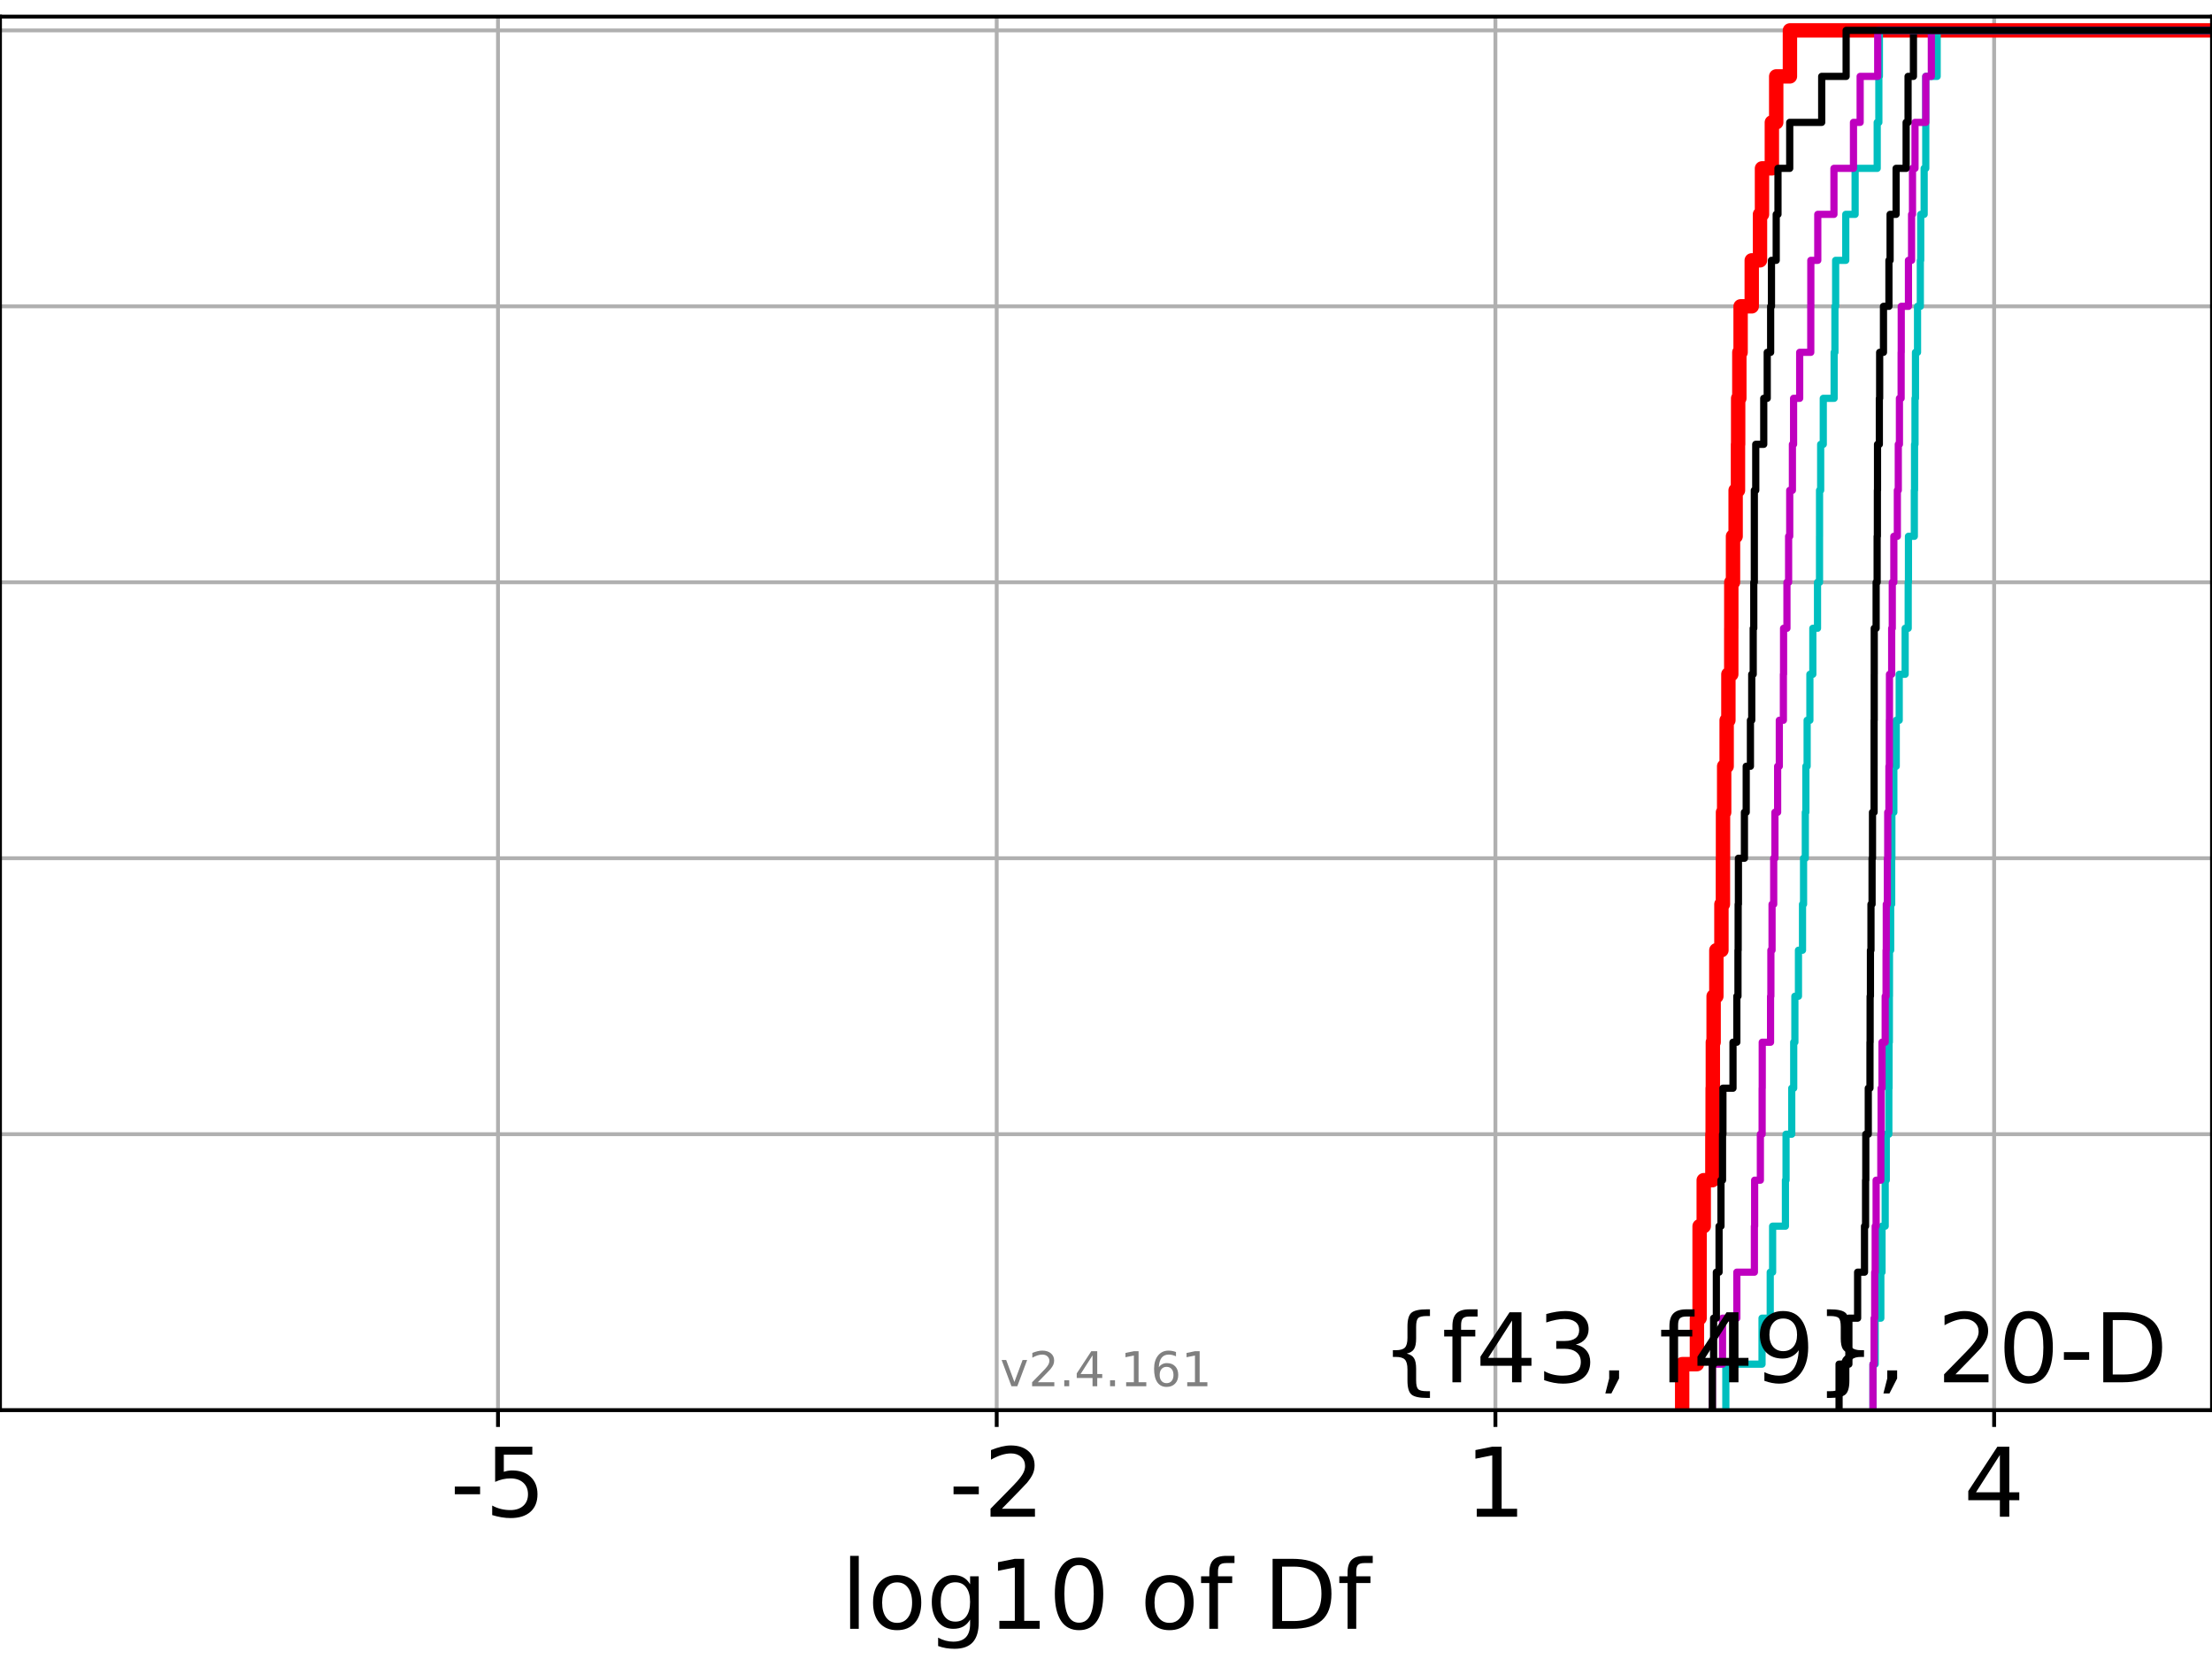 <?xml version="1.0" encoding="utf-8" standalone="no"?>
<!DOCTYPE svg PUBLIC "-//W3C//DTD SVG 1.1//EN"
  "http://www.w3.org/Graphics/SVG/1.1/DTD/svg11.dtd">
<!-- Created with matplotlib (https://matplotlib.org/) -->
<svg height="345.6pt" version="1.1" viewBox="0 0 460.8 345.6" width="460.8pt" xmlns="http://www.w3.org/2000/svg" xmlns:xlink="http://www.w3.org/1999/xlink">
 <defs>
  <style type="text/css">*{stroke-linecap:butt;stroke-linejoin:round;}</style>
 </defs>
 <g id="figure_1">
  <g id="patch_1">
   <path d="M 0 345.6 
L 460.8 345.6 
L 460.8 0 
L 0 0 
z
" style="fill:#ffffff;"/>
  </g>
  <g id="axes_1">
   <g id="patch_2">
    <path d="M 0 293.76 
L 460.8 293.76 
L 460.8 3.456 
L 0 3.456 
z
" style="fill:#ffffff;"/>
   </g>
   <g id="matplotlib.axis_1">
    <g id="xtick_1">
     <g id="line2d_1">
      <path clip-path="url(#p55f1327b34)" d="M 103.741 293.76 
L 103.741 3.456 
" style="fill:none;stroke:#b0b0b0;stroke-linecap:square;stroke-width:0.8;"/>
     </g>
     <g id="line2d_2">
      <defs>
       <path d="M 0 0 
L 0 3.5 
" id="m3c745dd924" style="stroke:#000000;stroke-width:0.8;"/>
      </defs>
      <g>
       <use style="stroke:#000000;stroke-width:0.8;" x="103.741" xlink:href="#m3c745dd924" y="293.76"/>
      </g>
     </g>
     <g id="text_1">
      <!-- -5 -->
      <g transform="translate(93.771 315.957)scale(0.2 -0.2)">
       <defs>
        <path d="M 4.891 31.391 
L 31.203 31.391 
L 31.203 23.391 
L 4.891 23.391 
z
" id="DejaVuSans-45"/>
        <path d="M 10.797 72.906 
L 49.516 72.906 
L 49.516 64.594 
L 19.828 64.594 
L 19.828 46.734 
Q 21.969 47.469 24.109 47.828 
Q 26.266 48.188 28.422 48.188 
Q 40.625 48.188 47.75 41.5 
Q 54.891 34.812 54.891 23.391 
Q 54.891 11.625 47.562 5.094 
Q 40.234 -1.422 26.906 -1.422 
Q 22.312 -1.422 17.547 -0.641 
Q 12.797 0.141 7.719 1.703 
L 7.719 11.625 
Q 12.109 9.234 16.797 8.062 
Q 21.484 6.891 26.703 6.891 
Q 35.156 6.891 40.078 11.328 
Q 45.016 15.766 45.016 23.391 
Q 45.016 31 40.078 35.438 
Q 35.156 39.891 26.703 39.891 
Q 22.75 39.891 18.812 39.016 
Q 14.891 38.141 10.797 36.281 
z
" id="DejaVuSans-53"/>
       </defs>
       <use xlink:href="#DejaVuSans-45"/>
       <use x="36.084" xlink:href="#DejaVuSans-53"/>
      </g>
     </g>
    </g>
    <g id="xtick_2">
     <g id="line2d_3">
      <path clip-path="url(#p55f1327b34)" d="M 207.632 293.76 
L 207.632 3.456 
" style="fill:none;stroke:#b0b0b0;stroke-linecap:square;stroke-width:0.8;"/>
     </g>
     <g id="line2d_4">
      <g>
       <use style="stroke:#000000;stroke-width:0.8;" x="207.632" xlink:href="#m3c745dd924" y="293.76"/>
      </g>
     </g>
     <g id="text_2">
      <!-- -2 -->
      <g transform="translate(197.662 315.957)scale(0.2 -0.2)">
       <defs>
        <path d="M 19.188 8.297 
L 53.609 8.297 
L 53.609 0 
L 7.328 0 
L 7.328 8.297 
Q 12.938 14.109 22.625 23.891 
Q 32.328 33.688 34.812 36.531 
Q 39.547 41.844 41.422 45.531 
Q 43.312 49.219 43.312 52.781 
Q 43.312 58.594 39.234 62.25 
Q 35.156 65.922 28.609 65.922 
Q 23.969 65.922 18.812 64.312 
Q 13.672 62.703 7.812 59.422 
L 7.812 69.391 
Q 13.766 71.781 18.938 73 
Q 24.125 74.219 28.422 74.219 
Q 39.75 74.219 46.484 68.547 
Q 53.219 62.891 53.219 53.422 
Q 53.219 48.922 51.531 44.891 
Q 49.859 40.875 45.406 35.406 
Q 44.188 33.984 37.641 27.219 
Q 31.109 20.453 19.188 8.297 
z
" id="DejaVuSans-50"/>
       </defs>
       <use xlink:href="#DejaVuSans-45"/>
       <use x="36.084" xlink:href="#DejaVuSans-50"/>
      </g>
     </g>
    </g>
    <g id="xtick_3">
     <g id="line2d_5">
      <path clip-path="url(#p55f1327b34)" d="M 311.523 293.76 
L 311.523 3.456 
" style="fill:none;stroke:#b0b0b0;stroke-linecap:square;stroke-width:0.8;"/>
     </g>
     <g id="line2d_6">
      <g>
       <use style="stroke:#000000;stroke-width:0.8;" x="311.523" xlink:href="#m3c745dd924" y="293.76"/>
      </g>
     </g>
     <g id="text_3">
      <!-- 1 -->
      <g transform="translate(305.161 315.957)scale(0.2 -0.2)">
       <defs>
        <path d="M 12.406 8.297 
L 28.516 8.297 
L 28.516 63.922 
L 10.984 60.406 
L 10.984 69.391 
L 28.422 72.906 
L 38.281 72.906 
L 38.281 8.297 
L 54.391 8.297 
L 54.391 0 
L 12.406 0 
z
" id="DejaVuSans-49"/>
       </defs>
       <use xlink:href="#DejaVuSans-49"/>
      </g>
     </g>
    </g>
    <g id="xtick_4">
     <g id="line2d_7">
      <path clip-path="url(#p55f1327b34)" d="M 415.414 293.76 
L 415.414 3.456 
" style="fill:none;stroke:#b0b0b0;stroke-linecap:square;stroke-width:0.8;"/>
     </g>
     <g id="line2d_8">
      <g>
       <use style="stroke:#000000;stroke-width:0.8;" x="415.414" xlink:href="#m3c745dd924" y="293.76"/>
      </g>
     </g>
     <g id="text_4">
      <!-- 4 -->
      <g transform="translate(409.051 315.957)scale(0.2 -0.2)">
       <defs>
        <path d="M 37.797 64.312 
L 12.891 25.391 
L 37.797 25.391 
z
M 35.203 72.906 
L 47.609 72.906 
L 47.609 25.391 
L 58.016 25.391 
L 58.016 17.188 
L 47.609 17.188 
L 47.609 0 
L 37.797 0 
L 37.797 17.188 
L 4.891 17.188 
L 4.891 26.703 
z
" id="DejaVuSans-52"/>
       </defs>
       <use xlink:href="#DejaVuSans-52"/>
      </g>
     </g>
    </g>
    <g id="text_5">
     <!-- log10 of Df -->
     <g transform="translate(175.214 339.313)scale(0.2 -0.2)">
      <defs>
       <path d="M 9.422 75.984 
L 18.406 75.984 
L 18.406 0 
L 9.422 0 
z
" id="DejaVuSans-108"/>
       <path d="M 30.609 48.391 
Q 23.391 48.391 19.188 42.75 
Q 14.984 37.109 14.984 27.297 
Q 14.984 17.484 19.156 11.844 
Q 23.344 6.203 30.609 6.203 
Q 37.797 6.203 41.984 11.859 
Q 46.188 17.531 46.188 27.297 
Q 46.188 37.016 41.984 42.703 
Q 37.797 48.391 30.609 48.391 
z
M 30.609 56 
Q 42.328 56 49.016 48.375 
Q 55.719 40.766 55.719 27.297 
Q 55.719 13.875 49.016 6.219 
Q 42.328 -1.422 30.609 -1.422 
Q 18.844 -1.422 12.172 6.219 
Q 5.516 13.875 5.516 27.297 
Q 5.516 40.766 12.172 48.375 
Q 18.844 56 30.609 56 
z
" id="DejaVuSans-111"/>
       <path d="M 45.406 27.984 
Q 45.406 37.75 41.375 43.109 
Q 37.359 48.484 30.078 48.484 
Q 22.859 48.484 18.828 43.109 
Q 14.797 37.75 14.797 27.984 
Q 14.797 18.266 18.828 12.891 
Q 22.859 7.516 30.078 7.516 
Q 37.359 7.516 41.375 12.891 
Q 45.406 18.266 45.406 27.984 
z
M 54.391 6.781 
Q 54.391 -7.172 48.188 -13.984 
Q 42 -20.797 29.203 -20.797 
Q 24.469 -20.797 20.266 -20.094 
Q 16.062 -19.391 12.109 -17.922 
L 12.109 -9.188 
Q 16.062 -11.328 19.922 -12.344 
Q 23.781 -13.375 27.781 -13.375 
Q 36.625 -13.375 41.016 -8.766 
Q 45.406 -4.156 45.406 5.172 
L 45.406 9.625 
Q 42.625 4.781 38.281 2.391 
Q 33.938 0 27.875 0 
Q 17.828 0 11.672 7.656 
Q 5.516 15.328 5.516 27.984 
Q 5.516 40.672 11.672 48.328 
Q 17.828 56 27.875 56 
Q 33.938 56 38.281 53.609 
Q 42.625 51.219 45.406 46.391 
L 45.406 54.688 
L 54.391 54.688 
z
" id="DejaVuSans-103"/>
       <path d="M 31.781 66.406 
Q 24.172 66.406 20.328 58.906 
Q 16.5 51.422 16.5 36.375 
Q 16.5 21.391 20.328 13.891 
Q 24.172 6.391 31.781 6.391 
Q 39.453 6.391 43.281 13.891 
Q 47.125 21.391 47.125 36.375 
Q 47.125 51.422 43.281 58.906 
Q 39.453 66.406 31.781 66.406 
z
M 31.781 74.219 
Q 44.047 74.219 50.516 64.516 
Q 56.984 54.828 56.984 36.375 
Q 56.984 17.969 50.516 8.266 
Q 44.047 -1.422 31.781 -1.422 
Q 19.531 -1.422 13.062 8.266 
Q 6.594 17.969 6.594 36.375 
Q 6.594 54.828 13.062 64.516 
Q 19.531 74.219 31.781 74.219 
z
" id="DejaVuSans-48"/>
       <path id="DejaVuSans-32"/>
       <path d="M 37.109 75.984 
L 37.109 68.5 
L 28.516 68.5 
Q 23.688 68.5 21.797 66.547 
Q 19.922 64.594 19.922 59.516 
L 19.922 54.688 
L 34.719 54.688 
L 34.719 47.703 
L 19.922 47.703 
L 19.922 0 
L 10.891 0 
L 10.891 47.703 
L 2.297 47.703 
L 2.297 54.688 
L 10.891 54.688 
L 10.891 58.5 
Q 10.891 67.625 15.141 71.797 
Q 19.391 75.984 28.609 75.984 
z
" id="DejaVuSans-102"/>
       <path d="M 19.672 64.797 
L 19.672 8.109 
L 31.594 8.109 
Q 46.688 8.109 53.688 14.938 
Q 60.688 21.781 60.688 36.531 
Q 60.688 51.172 53.688 57.984 
Q 46.688 64.797 31.594 64.797 
z
M 9.812 72.906 
L 30.078 72.906 
Q 51.266 72.906 61.172 64.094 
Q 71.094 55.281 71.094 36.531 
Q 71.094 17.672 61.125 8.828 
Q 51.172 0 30.078 0 
L 9.812 0 
z
" id="DejaVuSans-68"/>
      </defs>
      <use xlink:href="#DejaVuSans-108"/>
      <use x="27.783" xlink:href="#DejaVuSans-111"/>
      <use x="88.965" xlink:href="#DejaVuSans-103"/>
      <use x="152.441" xlink:href="#DejaVuSans-49"/>
      <use x="216.064" xlink:href="#DejaVuSans-48"/>
      <use x="279.688" xlink:href="#DejaVuSans-32"/>
      <use x="311.475" xlink:href="#DejaVuSans-111"/>
      <use x="372.656" xlink:href="#DejaVuSans-102"/>
      <use x="407.861" xlink:href="#DejaVuSans-32"/>
      <use x="439.648" xlink:href="#DejaVuSans-68"/>
      <use x="516.65" xlink:href="#DejaVuSans-102"/>
     </g>
    </g>
   </g>
   <g id="matplotlib.axis_2">
    <g id="ytick_1">
     <g id="line2d_9">
      <path clip-path="url(#p55f1327b34)" d="M 0 293.76 
L 460.8 293.76 
" style="fill:none;stroke:#b0b0b0;stroke-linecap:square;stroke-width:0.8;"/>
     </g>
     <g id="line2d_10">
      <defs>
       <path d="M 0 0 
L -3.5 0 
" id="mf42f469f09" style="stroke:#000000;stroke-width:0.8;"/>
      </defs>
      <g>
       <use style="stroke:#000000;stroke-width:0.8;" x="0" xlink:href="#mf42f469f09" y="293.76"/>
      </g>
     </g>
    </g>
    <g id="ytick_2">
     <g id="line2d_11">
      <path clip-path="url(#p55f1327b34)" d="M 0 236.274 
L 460.8 236.274 
" style="fill:none;stroke:#b0b0b0;stroke-linecap:square;stroke-width:0.8;"/>
     </g>
     <g id="line2d_12">
      <g>
       <use style="stroke:#000000;stroke-width:0.8;" x="0" xlink:href="#mf42f469f09" y="236.274"/>
      </g>
     </g>
    </g>
    <g id="ytick_3">
     <g id="line2d_13">
      <path clip-path="url(#p55f1327b34)" d="M 0 178.788 
L 460.8 178.788 
" style="fill:none;stroke:#b0b0b0;stroke-linecap:square;stroke-width:0.8;"/>
     </g>
     <g id="line2d_14">
      <g>
       <use style="stroke:#000000;stroke-width:0.8;" x="0" xlink:href="#mf42f469f09" y="178.788"/>
      </g>
     </g>
    </g>
    <g id="ytick_4">
     <g id="line2d_15">
      <path clip-path="url(#p55f1327b34)" d="M 0 121.302 
L 460.8 121.302 
" style="fill:none;stroke:#b0b0b0;stroke-linecap:square;stroke-width:0.8;"/>
     </g>
     <g id="line2d_16">
      <g>
       <use style="stroke:#000000;stroke-width:0.8;" x="0" xlink:href="#mf42f469f09" y="121.302"/>
      </g>
     </g>
    </g>
    <g id="ytick_5">
     <g id="line2d_17">
      <path clip-path="url(#p55f1327b34)" d="M 0 63.816 
L 460.8 63.816 
" style="fill:none;stroke:#b0b0b0;stroke-linecap:square;stroke-width:0.8;"/>
     </g>
     <g id="line2d_18">
      <g>
       <use style="stroke:#000000;stroke-width:0.8;" x="0" xlink:href="#mf42f469f09" y="63.816"/>
      </g>
     </g>
    </g>
    <g id="ytick_6">
     <g id="line2d_19">
      <path clip-path="url(#p55f1327b34)" d="M 0 6.33 
L 460.8 6.33 
" style="fill:none;stroke:#b0b0b0;stroke-linecap:square;stroke-width:0.8;"/>
     </g>
     <g id="line2d_20">
      <g>
       <use style="stroke:#000000;stroke-width:0.8;" x="0" xlink:href="#mf42f469f09" y="6.33"/>
      </g>
     </g>
    </g>
   </g>
   <g id="line2d_21">
    <path clip-path="url(#p55f1327b34)" d="M 350.427 293.76 
L 350.427 284.179 
L 353.5 284.179 
L 353.5 274.598 
L 354.058 274.598 
L 354.058 265.017 
L 354.058 265.017 
L 354.058 255.436 
L 354.918 255.436 
L 354.918 245.855 
L 356.719 245.855 
L 356.719 236.274 
L 356.775 236.274 
L 356.775 226.693 
L 356.816 226.693 
L 356.816 217.112 
L 356.979 217.112 
L 356.979 207.531 
L 357.549 207.531 
L 357.549 197.95 
L 358.604 197.95 
L 358.604 188.369 
L 358.915 188.369 
L 358.915 178.788 
L 358.934 178.788 
L 358.934 169.207 
L 359.175 169.207 
L 359.175 159.626 
L 359.693 159.626 
L 359.693 150.045 
L 360.055 150.045 
L 360.055 140.464 
L 360.652 140.464 
L 360.652 130.883 
L 360.661 130.883 
L 360.661 121.302 
L 361.016 121.302 
L 361.016 111.721 
L 361.563 111.721 
L 361.563 102.14 
L 362.053 102.14 
L 362.053 92.559 
L 362.09 92.559 
L 362.09 82.978 
L 362.336 82.978 
L 362.336 73.397 
L 362.6 73.397 
L 362.6 63.816 
L 364.919 63.816 
L 364.919 54.235 
L 366.638 54.235 
L 366.638 44.654 
L 367.056 44.654 
L 367.056 35.073 
L 369.11 35.073 
L 369.11 25.492 
L 370.018 25.492 
L 370.018 15.911 
L 372.874 15.911 
L 372.874 6.33 
L 372.874 6.33 
L 372.874 6.33 
L 460.8 6.33 
" style="fill:none;stroke:#ff0000;stroke-linecap:square;stroke-width:3;"/>
   </g>
   <g id="line2d_22">
    <path clip-path="url(#p55f1327b34)" d="M 390.177 293.76 
L 390.177 284.179 
L 390.638 284.179 
L 390.638 274.598 
L 391.809 274.598 
L 391.809 265.017 
L 392.059 265.017 
L 392.059 255.436 
L 392.719 255.436 
L 392.719 245.855 
L 392.946 245.855 
L 392.946 236.274 
L 393.479 236.274 
L 393.479 226.693 
L 393.522 226.693 
L 393.522 217.112 
L 393.588 217.112 
L 393.588 207.531 
L 393.612 207.531 
L 393.612 197.95 
L 393.86 197.95 
L 393.86 188.369 
L 394.071 188.369 
L 394.071 178.788 
L 394.111 178.788 
L 394.111 169.207 
L 394.522 169.207 
L 394.522 159.626 
L 395.021 159.626 
L 395.021 150.045 
L 395.641 150.045 
L 395.641 140.464 
L 396.879 140.464 
L 396.879 130.883 
L 397.514 130.883 
L 397.514 121.302 
L 397.567 121.302 
L 397.567 111.721 
L 398.789 111.721 
L 398.789 102.14 
L 398.837 102.14 
L 398.837 92.559 
L 398.93 92.559 
L 398.93 82.978 
L 399.03 82.978 
L 399.03 73.397 
L 399.457 73.397 
L 399.457 63.816 
L 400.04 63.816 
L 400.04 54.235 
L 400.119 54.235 
L 400.119 44.654 
L 400.836 44.654 
L 400.836 35.073 
L 401.174 35.073 
L 401.174 25.492 
L 401.174 25.492 
L 401.174 15.911 
L 403.544 15.911 
L 403.544 6.33 
L 403.544 6.33 
L 403.544 6.33 
L 460.8 6.33 
" style="fill:none;stroke:#00bfbf;stroke-linecap:square;stroke-width:1.5;"/>
   </g>
   <g id="line2d_23">
    <path clip-path="url(#p55f1327b34)" d="M 390.177 293.76 
L 390.177 284.179 
L 390.408 284.179 
L 390.408 274.598 
L 390.538 274.598 
L 390.538 265.017 
L 390.638 265.017 
L 390.638 255.436 
L 390.832 255.436 
L 390.832 245.855 
L 391.809 245.855 
L 391.809 236.274 
L 391.873 236.274 
L 391.873 226.693 
L 392.059 226.693 
L 392.059 217.112 
L 392.719 217.112 
L 392.719 207.531 
L 392.903 207.531 
L 392.903 197.95 
L 392.946 197.95 
L 392.946 188.369 
L 393.169 188.369 
L 393.169 178.788 
L 393.247 178.788 
L 393.247 169.207 
L 393.499 169.207 
L 393.499 159.626 
L 393.588 159.626 
L 393.588 150.045 
L 393.611 150.045 
L 393.611 140.464 
L 394.071 140.464 
L 394.071 130.883 
L 394.197 130.883 
L 394.197 121.302 
L 394.522 121.302 
L 394.522 111.721 
L 395.253 111.721 
L 395.253 102.14 
L 395.449 102.14 
L 395.449 92.559 
L 395.687 92.559 
L 395.687 82.978 
L 396.04 82.978 
L 396.04 73.397 
L 396.063 73.397 
L 396.063 63.816 
L 397.567 63.816 
L 397.567 54.235 
L 398.217 54.235 
L 398.217 44.654 
L 398.408 44.654 
L 398.408 35.073 
L 398.93 35.073 
L 398.93 25.492 
L 401.174 25.492 
L 401.174 15.911 
L 402.333 15.911 
L 402.333 6.33 
L 402.333 6.33 
L 402.333 6.33 
L 460.8 6.33 
" style="fill:none;stroke:#bf00bf;stroke-linecap:square;stroke-width:1.5;"/>
   </g>
   <g id="line2d_24">
    <path clip-path="url(#p55f1327b34)" d="M 383.111 293.76 
L 383.111 284.179 
L 385.156 284.179 
L 385.156 274.598 
L 386.977 274.598 
L 386.977 265.017 
L 388.41 265.017 
L 388.41 255.436 
L 388.633 255.436 
L 388.633 245.855 
L 388.68 245.855 
L 388.68 236.274 
L 389.196 236.274 
L 389.196 226.693 
L 389.551 226.693 
L 389.551 217.112 
L 389.582 217.112 
L 389.582 207.531 
L 389.647 207.531 
L 389.647 197.95 
L 389.758 197.95 
L 389.758 188.369 
L 389.986 188.369 
L 389.986 178.788 
L 390.075 178.788 
L 390.075 169.207 
L 390.408 169.207 
L 390.408 159.626 
L 390.409 159.626 
L 390.409 150.045 
L 390.433 150.045 
L 390.433 140.464 
L 390.439 140.464 
L 390.439 130.883 
L 390.832 130.883 
L 390.832 121.302 
L 391.043 121.302 
L 391.043 111.721 
L 391.094 111.721 
L 391.094 102.14 
L 391.123 102.14 
L 391.123 92.559 
L 391.503 92.559 
L 391.503 82.978 
L 391.568 82.978 
L 391.568 73.397 
L 392.362 73.397 
L 392.362 63.816 
L 393.499 63.816 
L 393.499 54.235 
L 393.743 54.235 
L 393.743 44.654 
L 394.991 44.654 
L 394.991 35.073 
L 397.083 35.073 
L 397.083 25.492 
L 397.485 25.492 
L 397.485 15.911 
L 398.604 15.911 
L 398.604 6.33 
L 398.604 6.33 
L 398.604 6.33 
L 460.8 6.33 
" style="fill:none;stroke:#000000;stroke-linecap:square;stroke-width:1.5;"/>
   </g>
   <g id="line2d_25">
    <path clip-path="url(#p55f1327b34)" d="M 359.524 293.76 
L 359.524 284.179 
L 367.065 284.179 
L 367.065 274.598 
L 368.772 274.598 
L 368.772 265.017 
L 369.269 265.017 
L 369.269 255.436 
L 371.936 255.436 
L 371.936 245.855 
L 372.066 245.855 
L 372.066 236.274 
L 373.252 236.274 
L 373.252 226.693 
L 373.662 226.693 
L 373.662 217.112 
L 373.906 217.112 
L 373.906 207.531 
L 374.652 207.531 
L 374.652 197.95 
L 375.496 197.95 
L 375.496 188.369 
L 375.713 188.369 
L 375.713 178.788 
L 376.078 178.788 
L 376.078 169.207 
L 376.197 169.207 
L 376.197 159.626 
L 376.459 159.626 
L 376.459 150.045 
L 377.032 150.045 
L 377.032 140.464 
L 377.645 140.464 
L 377.645 130.883 
L 378.621 130.883 
L 378.621 121.302 
L 379.039 121.302 
L 379.039 111.721 
L 379.045 111.721 
L 379.045 102.14 
L 379.279 102.14 
L 379.279 92.559 
L 379.822 92.559 
L 379.822 82.978 
L 382.084 82.978 
L 382.084 73.397 
L 382.249 73.397 
L 382.249 63.816 
L 382.399 63.816 
L 382.399 54.235 
L 384.508 54.235 
L 384.508 44.654 
L 386.456 44.654 
L 386.456 35.073 
L 391.056 35.073 
L 391.056 25.492 
L 391.4 25.492 
L 391.4 15.911 
L 391.51 15.911 
L 391.51 6.33 
L 391.51 6.33 
L 391.51 6.33 
L 460.8 6.33 
" style="fill:none;stroke:#00bfbf;stroke-linecap:square;stroke-width:1.5;"/>
   </g>
   <g id="line2d_26">
    <path clip-path="url(#p55f1327b34)" d="M 356.719 293.76 
L 356.719 284.179 
L 358.832 284.179 
L 358.832 274.598 
L 361.814 274.598 
L 361.814 265.017 
L 365.473 265.017 
L 365.473 255.436 
L 365.524 255.436 
L 365.524 245.855 
L 366.719 245.855 
L 366.719 236.274 
L 367.084 236.274 
L 367.084 226.693 
L 367.106 226.693 
L 367.106 217.112 
L 368.838 217.112 
L 368.838 207.531 
L 368.907 207.531 
L 368.907 197.95 
L 369.151 197.95 
L 369.151 188.369 
L 369.493 188.369 
L 369.493 178.788 
L 369.75 178.788 
L 369.75 169.207 
L 370.315 169.207 
L 370.315 159.626 
L 370.663 159.626 
L 370.663 150.045 
L 371.512 150.045 
L 371.512 140.464 
L 371.55 140.464 
L 371.55 130.883 
L 372.253 130.883 
L 372.253 121.302 
L 372.6 121.302 
L 372.6 111.721 
L 372.832 111.721 
L 372.832 102.14 
L 373.391 102.14 
L 373.391 92.559 
L 373.635 92.559 
L 373.635 82.978 
L 374.907 82.978 
L 374.907 73.397 
L 377.217 73.397 
L 377.217 63.816 
L 377.228 63.816 
L 377.228 54.235 
L 378.677 54.235 
L 378.677 44.654 
L 382.044 44.654 
L 382.044 35.073 
L 386.113 35.073 
L 386.113 25.492 
L 387.504 25.492 
L 387.504 15.911 
L 391.162 15.911 
L 391.162 6.33 
L 391.162 6.33 
L 391.162 6.33 
L 460.8 6.33 
" style="fill:none;stroke:#bf00bf;stroke-linecap:square;stroke-width:1.5;"/>
   </g>
   <g id="line2d_27">
    <path clip-path="url(#p55f1327b34)" d="M 356.719 293.76 
L 356.719 284.179 
L 356.979 284.179 
L 356.979 274.598 
L 357.549 274.598 
L 357.549 265.017 
L 358.112 265.017 
L 358.112 255.436 
L 358.511 255.436 
L 358.511 245.855 
L 358.832 245.855 
L 358.832 236.274 
L 358.915 236.274 
L 358.915 226.693 
L 361.016 226.693 
L 361.016 217.112 
L 361.814 217.112 
L 361.814 207.531 
L 362.053 207.531 
L 362.053 197.95 
L 362.09 197.95 
L 362.09 188.369 
L 362.146 188.369 
L 362.146 178.788 
L 363.396 178.788 
L 363.396 169.207 
L 363.768 169.207 
L 363.768 159.626 
L 364.646 159.626 
L 364.646 150.045 
L 364.919 150.045 
L 364.919 140.464 
L 365.226 140.464 
L 365.226 130.883 
L 365.343 130.883 
L 365.343 121.302 
L 365.458 121.302 
L 365.458 111.721 
L 365.46 111.721 
L 365.46 102.14 
L 365.755 102.14 
L 365.755 92.559 
L 367.419 92.559 
L 367.419 82.978 
L 368.146 82.978 
L 368.146 73.397 
L 368.857 73.397 
L 368.857 63.816 
L 369.029 63.816 
L 369.029 54.235 
L 370.018 54.235 
L 370.018 44.654 
L 370.386 44.654 
L 370.386 35.073 
L 372.832 35.073 
L 372.832 25.492 
L 379.494 25.492 
L 379.494 15.911 
L 384.584 15.911 
L 384.584 6.33 
L 384.584 6.33 
L 384.584 6.33 
L 460.8 6.33 
" style="fill:none;stroke:#000000;stroke-linecap:square;stroke-width:1.5;"/>
   </g>
   <g id="patch_3">
    <path d="M 0 293.76 
L 0 3.456 
" style="fill:none;stroke:#000000;stroke-linecap:square;stroke-linejoin:miter;stroke-width:0.8;"/>
   </g>
   <g id="patch_4">
    <path d="M 460.8 293.76 
L 460.8 3.456 
" style="fill:none;stroke:#000000;stroke-linecap:square;stroke-linejoin:miter;stroke-width:0.8;"/>
   </g>
   <g id="patch_5">
    <path d="M 0 293.76 
L 460.8 293.76 
" style="fill:none;stroke:#000000;stroke-linecap:square;stroke-linejoin:miter;stroke-width:0.8;"/>
   </g>
   <g id="patch_6">
    <path d="M 0 3.456 
L 460.8 3.456 
" style="fill:none;stroke:#000000;stroke-linecap:square;stroke-linejoin:miter;stroke-width:0.8;"/>
   </g>
   <g id="text_6">
    <!-- {f43, f49}, 20-D -->
    <g transform="translate(287.662 287.954)scale(0.2 -0.2)">
     <defs>
      <path d="M 51.125 -9.281 
L 51.125 -16.312 
L 48.094 -16.312 
Q 35.938 -16.312 31.812 -12.688 
Q 27.688 -9.078 27.688 1.703 
L 27.688 13.375 
Q 27.688 20.75 25.047 23.578 
Q 22.406 26.422 15.484 26.422 
L 12.5 26.422 
L 12.5 33.406 
L 15.484 33.406 
Q 22.469 33.406 25.078 36.203 
Q 27.688 39.016 27.688 46.297 
L 27.688 58.016 
Q 27.688 68.797 31.812 72.391 
Q 35.938 75.984 48.094 75.984 
L 51.125 75.984 
L 51.125 69 
L 47.797 69 
Q 40.922 69 38.812 66.844 
Q 36.719 64.703 36.719 57.812 
L 36.719 45.703 
Q 36.719 38.031 34.5 34.562 
Q 32.281 31.109 26.906 29.891 
Q 32.328 28.562 34.516 25.094 
Q 36.719 21.625 36.719 14.016 
L 36.719 1.906 
Q 36.719 -4.984 38.812 -7.125 
Q 40.922 -9.281 47.797 -9.281 
z
" id="DejaVuSans-123"/>
      <path d="M 40.578 39.312 
Q 47.656 37.797 51.625 33 
Q 55.609 28.219 55.609 21.188 
Q 55.609 10.406 48.188 4.484 
Q 40.766 -1.422 27.094 -1.422 
Q 22.516 -1.422 17.656 -0.516 
Q 12.797 0.391 7.625 2.203 
L 7.625 11.719 
Q 11.719 9.328 16.594 8.109 
Q 21.484 6.891 26.812 6.891 
Q 36.078 6.891 40.938 10.547 
Q 45.797 14.203 45.797 21.188 
Q 45.797 27.641 41.281 31.266 
Q 36.766 34.906 28.719 34.906 
L 20.219 34.906 
L 20.219 43.016 
L 29.109 43.016 
Q 36.375 43.016 40.234 45.922 
Q 44.094 48.828 44.094 54.297 
Q 44.094 59.906 40.109 62.906 
Q 36.141 65.922 28.719 65.922 
Q 24.656 65.922 20.016 65.031 
Q 15.375 64.156 9.812 62.312 
L 9.812 71.094 
Q 15.438 72.656 20.344 73.438 
Q 25.25 74.219 29.594 74.219 
Q 40.828 74.219 47.359 69.109 
Q 53.906 64.016 53.906 55.328 
Q 53.906 49.266 50.438 45.094 
Q 46.969 40.922 40.578 39.312 
z
" id="DejaVuSans-51"/>
      <path d="M 11.719 12.406 
L 22.016 12.406 
L 22.016 4 
L 14.016 -11.625 
L 7.719 -11.625 
L 11.719 4 
z
" id="DejaVuSans-44"/>
      <path d="M 10.984 1.516 
L 10.984 10.5 
Q 14.703 8.734 18.5 7.812 
Q 22.312 6.891 25.984 6.891 
Q 35.75 6.891 40.891 13.453 
Q 46.047 20.016 46.781 33.406 
Q 43.953 29.203 39.594 26.953 
Q 35.25 24.703 29.984 24.703 
Q 19.047 24.703 12.672 31.312 
Q 6.297 37.938 6.297 49.422 
Q 6.297 60.641 12.938 67.422 
Q 19.578 74.219 30.609 74.219 
Q 43.266 74.219 49.922 64.516 
Q 56.594 54.828 56.594 36.375 
Q 56.594 19.141 48.406 8.859 
Q 40.234 -1.422 26.422 -1.422 
Q 22.703 -1.422 18.891 -0.688 
Q 15.094 0.047 10.984 1.516 
z
M 30.609 32.422 
Q 37.25 32.422 41.125 36.953 
Q 45.016 41.5 45.016 49.422 
Q 45.016 57.281 41.125 61.844 
Q 37.25 66.406 30.609 66.406 
Q 23.969 66.406 20.094 61.844 
Q 16.219 57.281 16.219 49.422 
Q 16.219 41.5 20.094 36.953 
Q 23.969 32.422 30.609 32.422 
z
" id="DejaVuSans-57"/>
      <path d="M 12.5 -9.281 
L 15.922 -9.281 
Q 22.75 -9.281 24.828 -7.172 
Q 26.906 -5.078 26.906 1.906 
L 26.906 14.016 
Q 26.906 21.625 29.094 25.094 
Q 31.297 28.562 36.719 29.891 
Q 31.297 31.109 29.094 34.562 
Q 26.906 38.031 26.906 45.703 
L 26.906 57.812 
Q 26.906 64.75 24.828 66.875 
Q 22.75 69 15.922 69 
L 12.5 69 
L 12.5 75.984 
L 15.578 75.984 
Q 27.734 75.984 31.812 72.391 
Q 35.891 68.797 35.891 58.016 
L 35.891 46.297 
Q 35.891 39.016 38.516 36.203 
Q 41.156 33.406 48.094 33.406 
L 51.125 33.406 
L 51.125 26.422 
L 48.094 26.422 
Q 41.156 26.422 38.516 23.578 
Q 35.891 20.75 35.891 13.375 
L 35.891 1.703 
Q 35.891 -9.078 31.812 -12.688 
Q 27.734 -16.312 15.578 -16.312 
L 12.5 -16.312 
z
" id="DejaVuSans-125"/>
     </defs>
     <use xlink:href="#DejaVuSans-123"/>
     <use x="63.623" xlink:href="#DejaVuSans-102"/>
     <use x="98.828" xlink:href="#DejaVuSans-52"/>
     <use x="162.451" xlink:href="#DejaVuSans-51"/>
     <use x="226.074" xlink:href="#DejaVuSans-44"/>
     <use x="257.861" xlink:href="#DejaVuSans-32"/>
     <use x="289.648" xlink:href="#DejaVuSans-102"/>
     <use x="324.854" xlink:href="#DejaVuSans-52"/>
     <use x="388.477" xlink:href="#DejaVuSans-57"/>
     <use x="452.1" xlink:href="#DejaVuSans-125"/>
     <use x="515.723" xlink:href="#DejaVuSans-44"/>
     <use x="547.51" xlink:href="#DejaVuSans-32"/>
     <use x="579.297" xlink:href="#DejaVuSans-50"/>
     <use x="642.92" xlink:href="#DejaVuSans-48"/>
     <use x="706.543" xlink:href="#DejaVuSans-45"/>
     <use x="742.627" xlink:href="#DejaVuSans-68"/>
    </g>
   </g>
   <g id="text_7">
    <!-- v2.4.161 -->
    <g style="fill:#808080;" transform="translate(208.356 288.777)scale(0.1 -0.1)">
     <defs>
      <path d="M 2.984 54.688 
L 12.5 54.688 
L 29.594 8.797 
L 46.688 54.688 
L 56.203 54.688 
L 35.688 0 
L 23.484 0 
z
" id="DejaVuSans-118"/>
      <path d="M 10.688 12.406 
L 21 12.406 
L 21 0 
L 10.688 0 
z
" id="DejaVuSans-46"/>
      <path d="M 33.016 40.375 
Q 26.375 40.375 22.484 35.828 
Q 18.609 31.297 18.609 23.391 
Q 18.609 15.531 22.484 10.953 
Q 26.375 6.391 33.016 6.391 
Q 39.656 6.391 43.531 10.953 
Q 47.406 15.531 47.406 23.391 
Q 47.406 31.297 43.531 35.828 
Q 39.656 40.375 33.016 40.375 
z
M 52.594 71.297 
L 52.594 62.312 
Q 48.875 64.062 45.094 64.984 
Q 41.312 65.922 37.594 65.922 
Q 27.828 65.922 22.672 59.328 
Q 17.531 52.734 16.797 39.406 
Q 19.672 43.656 24.016 45.922 
Q 28.375 48.188 33.594 48.188 
Q 44.578 48.188 50.953 41.516 
Q 57.328 34.859 57.328 23.391 
Q 57.328 12.156 50.688 5.359 
Q 44.047 -1.422 33.016 -1.422 
Q 20.359 -1.422 13.672 8.266 
Q 6.984 17.969 6.984 36.375 
Q 6.984 53.656 15.188 63.938 
Q 23.391 74.219 37.203 74.219 
Q 40.922 74.219 44.703 73.484 
Q 48.484 72.75 52.594 71.297 
z
" id="DejaVuSans-54"/>
     </defs>
     <use xlink:href="#DejaVuSans-118"/>
     <use x="59.18" xlink:href="#DejaVuSans-50"/>
     <use x="122.803" xlink:href="#DejaVuSans-46"/>
     <use x="154.59" xlink:href="#DejaVuSans-52"/>
     <use x="218.213" xlink:href="#DejaVuSans-46"/>
     <use x="250" xlink:href="#DejaVuSans-49"/>
     <use x="313.623" xlink:href="#DejaVuSans-54"/>
     <use x="377.246" xlink:href="#DejaVuSans-49"/>
    </g>
   </g>
  </g>
 </g>
 <defs>
  <clipPath id="p55f1327b34">
   <rect height="290.304" width="460.8" x="0" y="3.456"/>
  </clipPath>
 </defs>
</svg>
